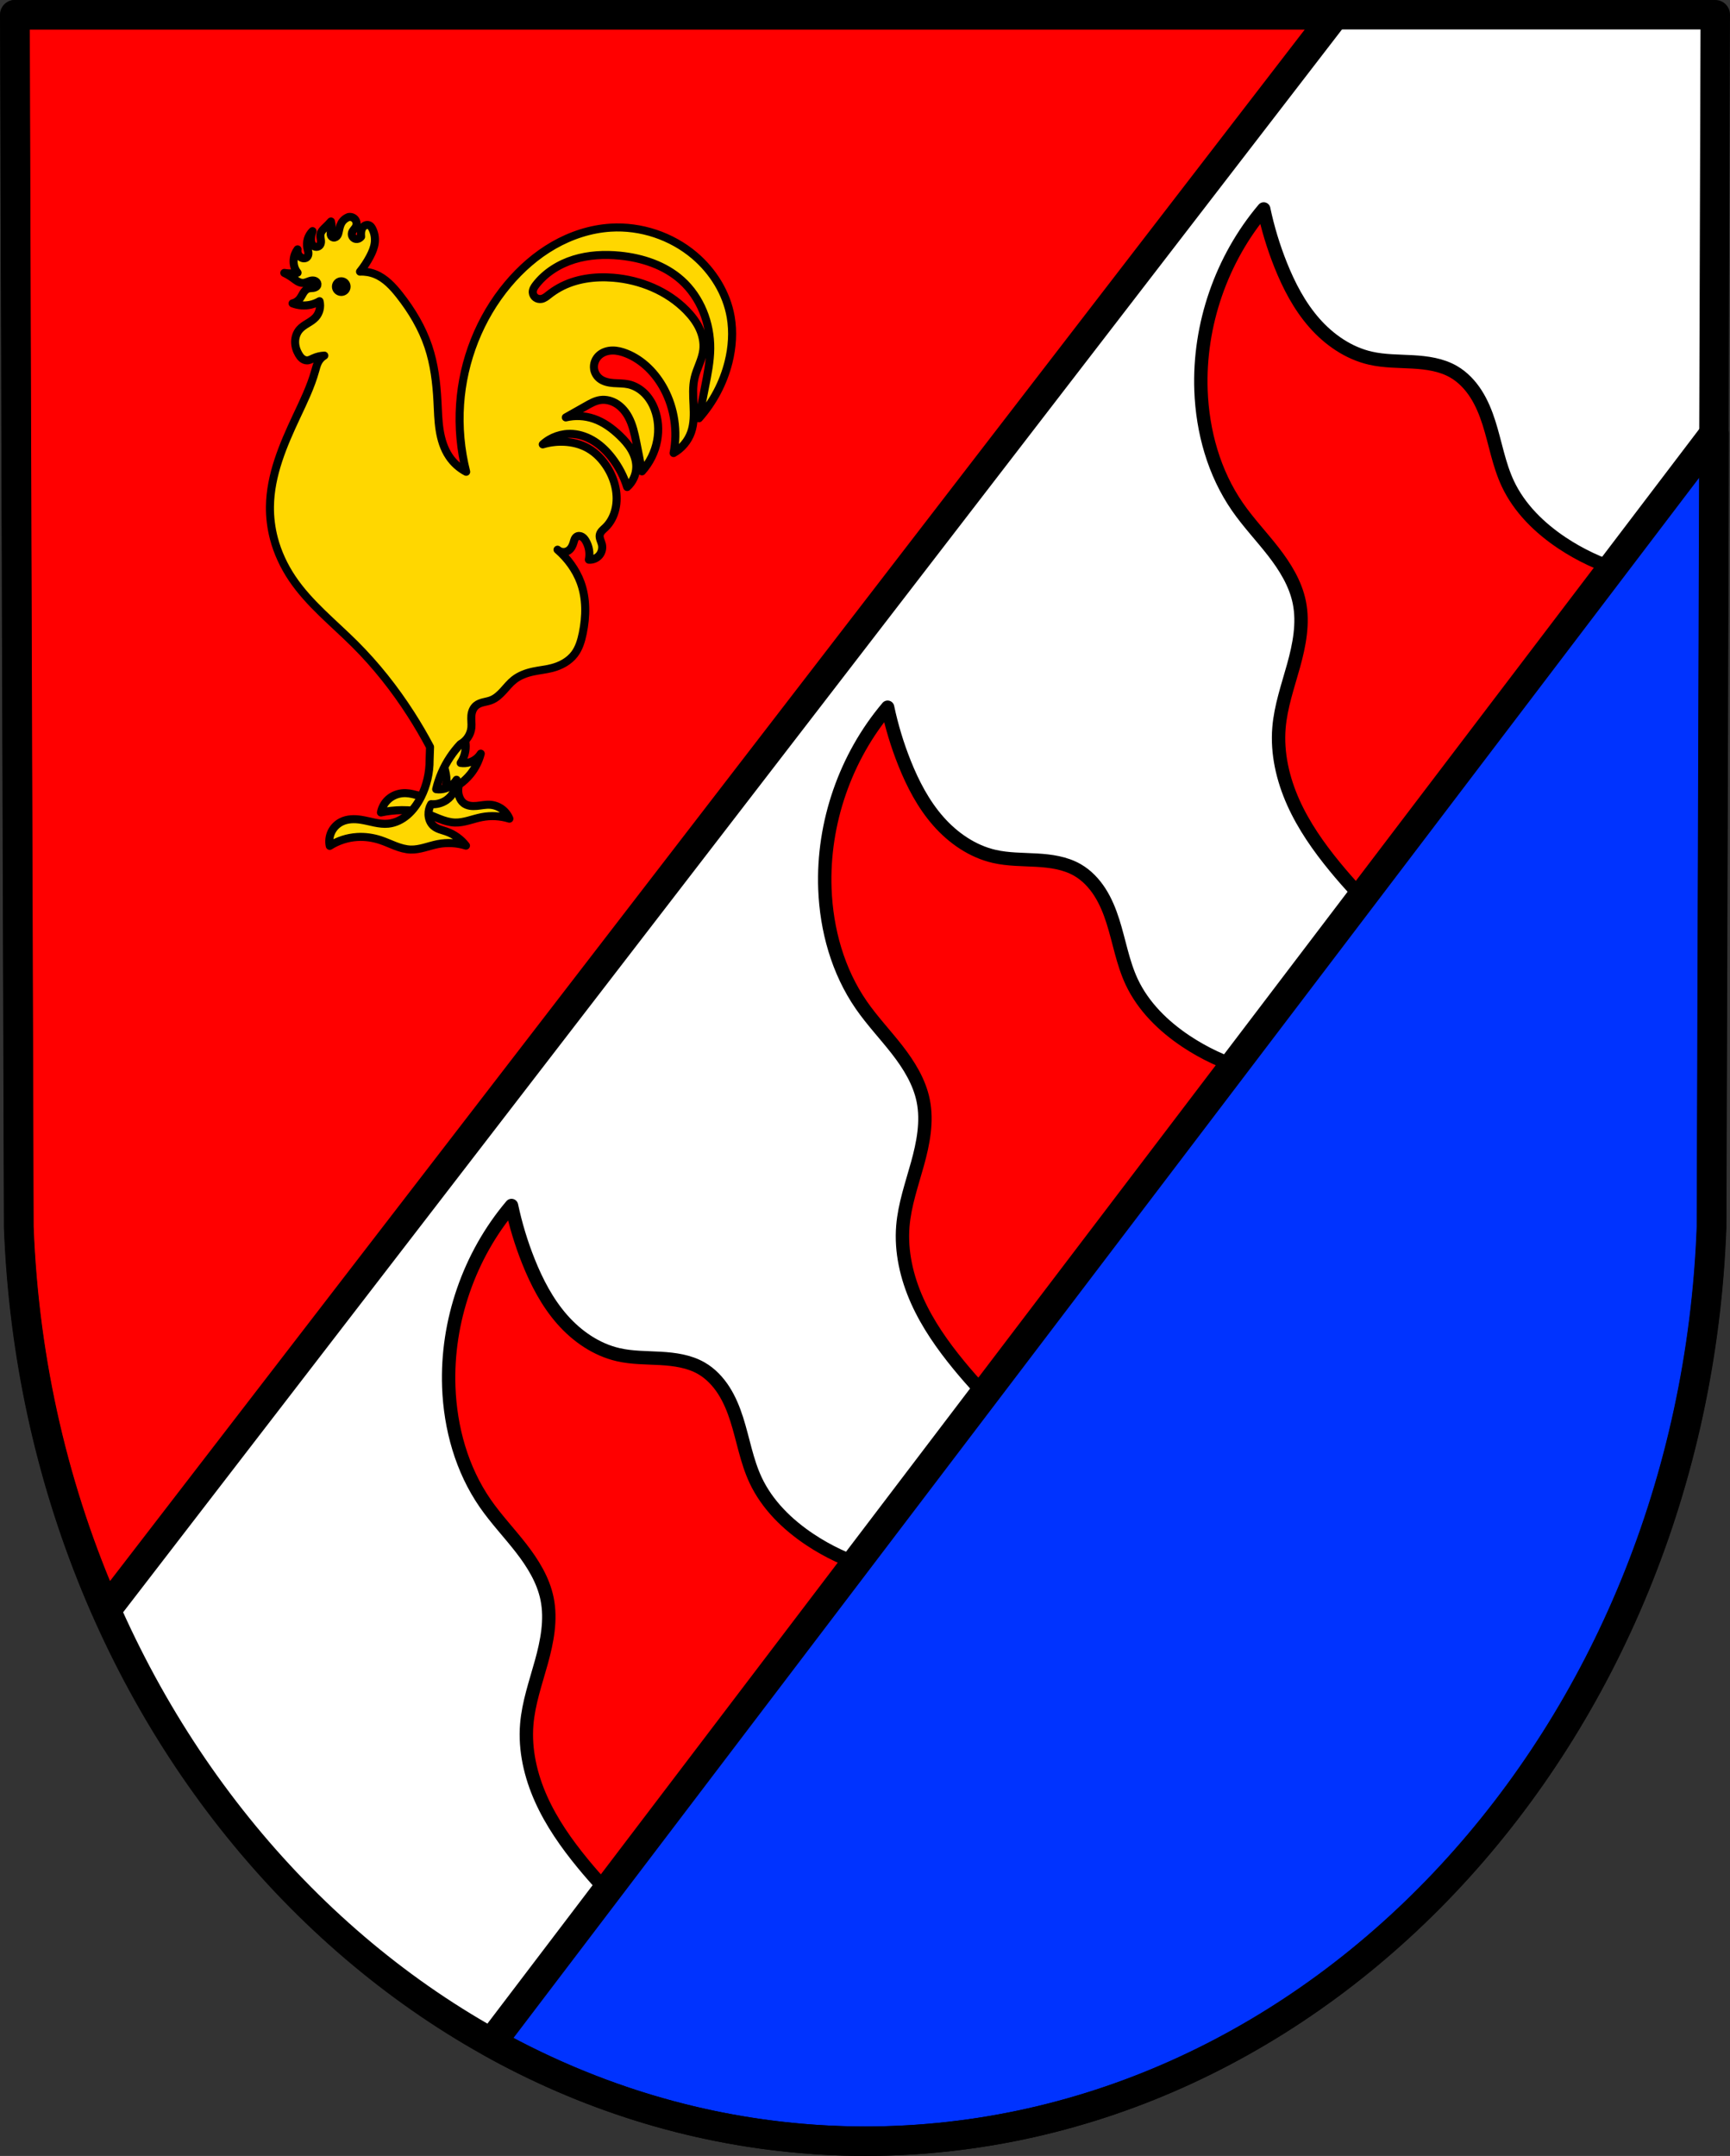 <?xml version="1.0" encoding="UTF-8" standalone="no"?>
<!-- Created with Inkscape (http://www.inkscape.org/) -->

<svg
   xmlns:dc="http://purl.org/dc/elements/1.1/"
   xmlns:cc="http://creativecommons.org/ns#"
   xmlns:rdf="http://www.w3.org/1999/02/22-rdf-syntax-ns#"
   xmlns:svg="http://www.w3.org/2000/svg"
   xmlns="http://www.w3.org/2000/svg"
   xmlns:sodipodi="http://sodipodi.sourceforge.net/DTD/sodipodi-0.dtd"
   xmlns:inkscape="http://www.inkscape.org/namespaces/inkscape"
   width="171.017mm"
   height="213.081mm"
   viewBox="0 0 171.017 213.081"
   version="1.1"
   id="svg5896"
   inkscape:version="0.92.4 (5da689c313, 2019-01-14)"
   sodipodi:docname="DEU Feuerscheid COA.svg">
  <rect x="0" y="0" width="171.017" height="213.081" fill="#333333" stroke="none"/>
  <defs
     id="defs5890">
    <inkscape:path-effect
       effect="spiro"
       id="path-effect7113"
       is_visible="true" />
    <inkscape:path-effect
       effect="spiro"
       id="path-effect7070"
       is_visible="true" />
    <inkscape:path-effect
       effect="spiro"
       id="path-effect6936"
       is_visible="true" />
    <inkscape:path-effect
       effect="spiro"
       id="path-effect6842"
       is_visible="true" />
    <inkscape:path-effect
       effect="spiro"
       id="path-effect6842-7"
       is_visible="true" />
    <inkscape:path-effect
       effect="spiro"
       id="path-effect6842-1"
       is_visible="true" />
    <inkscape:path-effect
       effect="spiro"
       id="path-effect6936-7"
       is_visible="true" />
    <inkscape:path-effect
       effect="spiro"
       id="path-effect6936-7-9"
       is_visible="true" />
    <inkscape:path-effect
       effect="spiro"
       id="path-effect7070-1"
       is_visible="true" />
  </defs>
  <sodipodi:namedview
     id="base"
     pagecolor="#ffffff"
     bordercolor="#666666"
     borderopacity="1.0"
     inkscape:pageopacity="0.0"
     inkscape:pageshadow="2"
     inkscape:zoom="0.68045146"
     inkscape:cx="323.18206"
     inkscape:cy="402.67335"
     inkscape:document-units="mm"
     inkscape:current-layer="layer1"
     showgrid="false"
     inkscape:window-width="1366"
     inkscape:window-height="745"
     inkscape:window-x="-8"
     inkscape:window-y="-8"
     inkscape:window-maximized="1"
     fit-margin-top="0"
     fit-margin-left="0"
     fit-margin-right="0"
     fit-margin-bottom="0"
     inkscape:snap-nodes="false" />
  <g
     inkscape:label="Ebene 1"
     inkscape:groupmode="layer"
     id="layer1"
     transform="translate(-2.055,-6.03)">
    <path
       style="fill:#ffffff;fill-rule:evenodd;stroke:none;stroke-width:2.91;stroke-linecap:round;stroke-linejoin:round;stroke-miterlimit:4;stroke-dasharray:none;stroke-opacity:1"
       inkscape:connector-curvature="0"
       d="m 171.617,7.485 -0.384,119.822 c -1.871,50.402 -38.838,90.32 -83.669,90.349 C 42.773,217.594 5.792,177.662 3.895,127.307 L 3.51,7.485 H 87.562 Z"
       id="path10563-0-6-2-9"
       sodipodi:nodetypes="ccccccc" />
    <path
       inkscape:connector-curvature="0"
       style="fill:#ff0000;stroke:#000000;stroke-width:1.323;stroke-linecap:round;stroke-linejoin:round;stroke-miterlimit:4;stroke-dasharray:none;stroke-opacity:1;fill-opacity:1"
       d="m 126.979,26.683 c -4.179,4.94 -6.436,11.465 -6.201,17.931 0.148,4.071 1.285,8.156 3.602,11.507 1.077,1.557 2.39,2.935 3.551,4.431 1.161,1.495 2.19,3.155 2.566,5.01 0.42,2.069 -7.9e-4,4.213 -0.564,6.247 -0.563,2.034 -1.275,4.05 -1.447,6.154 -0.207,2.524 0.382,5.071 1.417,7.382 1.036,2.311 2.506,4.402 4.113,6.36 2.74,3.338 5.901,6.33 9.384,8.882 l 25.137,-37.203 c -4.266,-0.023 -8.516,-1.321 -12.066,-3.687 -2.232,-1.487 -4.224,-3.437 -5.363,-5.865 -0.891,-1.899 -1.227,-4.005 -1.864,-6.004 -0.319,-1 -0.716,-1.981 -1.282,-2.864 -0.566,-0.883 -1.307,-1.669 -2.216,-2.193 -1.211,-0.698 -2.644,-0.895 -4.04,-0.974 -1.396,-0.079 -2.809,-0.056 -4.172,-0.366 -2.165,-0.493 -4.084,-1.818 -5.55,-3.486 -1.466,-1.668 -2.509,-3.669 -3.333,-5.731 -0.716,-1.791 -1.277,-3.643 -1.675,-5.53 z M 89.799,75.929 c -4.179,4.94 -6.436,11.465 -6.201,17.931 0.148,4.071 1.285,8.157 3.602,11.507 1.077,1.557 2.39,2.935 3.551,4.431 1.161,1.495 2.19,3.155 2.566,5.01 0.42,2.069 -7.94e-4,4.213 -0.564,6.247 -0.563,2.034 -1.275,4.05 -1.447,6.154 -0.207,2.524 0.382,5.071 1.417,7.382 1.036,2.311 2.506,4.402 4.113,6.36 2.74,3.338 5.901,6.33 9.384,8.882 l 25.137,-37.203 c -4.266,-0.022 -8.516,-1.321 -12.066,-3.687 -2.232,-1.487 -4.223,-3.437 -5.362,-5.866 -0.891,-1.899 -1.227,-4.005 -1.864,-6.004 -0.319,-1 -0.717,-1.98 -1.283,-2.864 -0.566,-0.883 -1.307,-1.669 -2.216,-2.193 -1.211,-0.698 -2.643,-0.895 -4.039,-0.974 -1.396,-0.079 -2.809,-0.056 -4.172,-0.366 -2.165,-0.493 -4.083,-1.818 -5.549,-3.486 -1.466,-1.668 -2.508,-3.669 -3.333,-5.731 -0.716,-1.791 -1.277,-3.644 -1.676,-5.53 z m -37.18,49.246 c -4.179,4.94 -6.436,11.465 -6.201,17.931 0.148,4.071 1.285,8.156 3.602,11.507 1.077,1.557 2.39,2.935 3.551,4.431 1.161,1.495 2.19,3.155 2.566,5.011 0.42,2.069 -7.93e-4,4.213 -0.564,6.247 -0.563,2.034 -1.274,4.05 -1.446,6.154 -0.207,2.524 0.381,5.071 1.417,7.382 1.036,2.311 2.506,4.402 4.113,6.36 2.74,3.338 5.901,6.33 9.385,8.882 l 25.137,-37.203 c -4.266,-0.022 -8.516,-1.321 -12.066,-3.687 -2.232,-1.487 -4.223,-3.437 -5.362,-5.866 -0.891,-1.899 -1.227,-4.005 -1.864,-6.004 -0.319,-1 -0.717,-1.98 -1.283,-2.864 -0.566,-0.883 -1.306,-1.669 -2.215,-2.193 -1.211,-0.698 -2.644,-0.895 -4.04,-0.975 -1.396,-0.079 -2.809,-0.055 -4.172,-0.366 -2.165,-0.493 -4.083,-1.818 -5.549,-3.486 -1.466,-1.668 -2.508,-3.669 -3.333,-5.731 -0.716,-1.791 -1.277,-3.644 -1.676,-5.53 z"
       id="path6840-6" />
    <path
       inkscape:connector-curvature="0"
       style="fill:#0033ff;stroke:#000000;stroke-width:2.91;stroke-linecap:round;stroke-linejoin:round;stroke-miterlimit:4;stroke-dasharray:none;stroke-opacity:1;fill-opacity:1"
       d="M 171.515,48.885 50.636,207.914 c 11.169,6.222 23.722,9.724 36.958,9.743 44.831,-0.028 81.798,-39.947 83.669,-90.349 z"
       id="path6753-4" />
    <path
       inkscape:connector-curvature="0"
       style="fill:#ff0000;stroke:#000000;stroke-width:2.91;stroke-linecap:round;stroke-linejoin:round;stroke-miterlimit:4;stroke-dasharray:none;stroke-opacity:1;fill-opacity:1"
       d="M 3.541,7.485 3.926,127.307 c 0.511,13.563 3.571,26.367 8.64,37.843 L 133.999,7.485 H 87.593 Z"
       id="path6776-5" />
    <path
       style="fill:none;fill-rule:evenodd;stroke:#000000;stroke-width:2.91;stroke-linecap:round;stroke-linejoin:round;stroke-miterlimit:4;stroke-dasharray:none;stroke-opacity:1"
       inkscape:connector-curvature="0"
       d="m 171.617,7.485 -0.384,119.822 c -1.871,50.402 -38.838,90.32 -83.669,90.349 C 42.773,217.594 5.792,177.662 3.895,127.307 L 3.51,7.485 H 87.562 Z"
       id="path10563-0-6-2"
       sodipodi:nodetypes="ccccccc" />
    <path
       transform="translate(182.981)"
       style="fill:#ffd700;fill-opacity:1;stroke:#000000;stroke-width:0.794;stroke-linecap:round;stroke-linejoin:round;stroke-miterlimit:4;stroke-dasharray:none;stroke-opacity:1"
       d="m -138.068,78.377 c 0.401,1.159 0.758,2.333 1.071,3.518 0.105,0.399 0.206,0.803 0.209,1.215 0.003,0.412 -0.1,0.838 -0.362,1.156 -0.245,0.297 -0.614,0.477 -0.994,0.535 -0.448,0.069 -0.904,-0.02 -1.344,-0.129 -0.44,-0.109 -0.88,-0.239 -1.333,-0.253 -0.542,-0.017 -1.091,0.14 -1.53,0.459 -0.475,0.345 -0.811,0.876 -0.918,1.453 0.678,-0.146 1.371,-0.223 2.065,-0.229 0.775,-0.007 1.555,0.075 2.295,0.306 0.493,0.154 0.962,0.373 1.444,0.559 0.481,0.186 0.983,0.341 1.499,0.359 0.907,0.031 1.769,-0.361 2.659,-0.534 0.906,-0.176 1.855,-0.124 2.736,0.152 -0.156,-0.384 -0.422,-0.722 -0.758,-0.963 -0.336,-0.242 -0.741,-0.387 -1.154,-0.413 -0.444,-0.028 -0.884,0.077 -1.326,0.116 -0.221,0.02 -0.446,0.023 -0.665,-0.015 -0.219,-0.038 -0.433,-0.119 -0.609,-0.254 -0.222,-0.171 -0.373,-0.422 -0.459,-0.688 -0.12,-0.37 -0.12,-0.777 0,-1.147 0.432,-0.298 0.82,-0.66 1.147,-1.071 0.465,-0.584 0.806,-1.266 0.994,-1.989 -0.244,0.394 -0.631,0.697 -1.071,0.841 -0.294,0.096 -0.612,0.123 -0.918,0.076 0.324,-0.483 0.501,-1.063 0.501,-1.644 0,-0.581 -0.177,-1.162 -0.501,-1.644 -0.091,-0.136 -0.194,-0.264 -0.306,-0.382 l -2.371,0.612 z"
       id="path6934-9"
       inkscape:connector-curvature="0"
       inkscape:path-effect="#path-effect6936-7"
       inkscape:original-d="m -138.06752,78.376784 c 0,0 0.92951,2.30063 1.0708,3.518361 0.0913,0.786722 0.27485,1.704558 -0.15297,2.371069 -0.20334,0.316791 -0.6237,0.469484 -0.99432,0.535404 -0.88747,0.157849 -1.77814,-0.449775 -2.67702,-0.38243 -0.53087,0.03977 -1.10575,0.136966 -1.52972,0.458917 -0.45629,0.346492 -0.91783,1.453237 -0.91783,1.453237 0,0 1.37256,-0.237042 2.06513,-0.22946 0.77158,0.0084 1.54112,0.139463 2.29458,0.305946 1.00318,0.221663 1.91632,0.864425 2.94231,0.917834 0.90289,0.047 1.75734,-0.469983 2.65914,-0.534495 0.91093,-0.06516 2.73554,0.152064 2.73554,0.152064 0,0 -1.17208,-1.1138 -1.91216,-1.376752 -0.81823,-0.290717 -1.8473,0.279077 -2.60053,-0.152971 -0.23921,-0.137212 -0.379,-0.424434 -0.45891,-0.688375 -0.11082,-0.366022 0,-1.147294 0,-1.147294 0,0 0.83415,-0.651763 1.14729,-1.070806 0.44364,-0.593672 0.99432,-1.988637 0.99432,-1.988637 0,0 -0.64834,0.67527 -1.0708,0.841346 -0.28572,0.112322 -0.91784,0.07649 -0.91784,0.07649 0,0 0.36288,-2.254402 0,-3.288904 -0.054,-0.154047 -0.30594,-0.382431 -0.30594,-0.382431 0,0 -1.7258,1.111781 -2.37107,0.611891 z"
       sodipodi:nodetypes="caaaaacaaaacaaacacacacac" />
    <path
       inkscape:connector-curvature="0"
       style="fill:#ffd700;fill-opacity:1;stroke:#000000;stroke-width:0.794;stroke-linecap:round;stroke-linejoin:round;stroke-miterlimit:4;stroke-dasharray:none;stroke-opacity:1"
       d="m 36.694,27.471 c -0.061,-0.005 -0.122,-0.002 -0.182,0.009 -0.299,0.109 -0.557,0.328 -0.712,0.605 -0.136,0.243 -0.192,0.521 -0.248,0.794 -0.03,0.149 -0.062,0.301 -0.146,0.428 -0.042,0.063 -0.097,0.119 -0.163,0.156 -0.066,0.037 -0.144,0.055 -0.219,0.043 -0.051,-0.008 -0.1,-0.029 -0.142,-0.06 -0.041,-0.031 -0.075,-0.073 -0.098,-0.119 -0.044,-0.088 -0.051,-0.191 -0.04,-0.289 0.011,-0.098 0.037,-0.193 0.056,-0.29 0.053,-0.273 0.043,-0.559 -0.028,-0.828 -0.165,0.185 -0.337,0.364 -0.516,0.535 -0.113,0.109 -0.23,0.215 -0.327,0.338 -0.097,0.123 -0.175,0.266 -0.198,0.421 -0.025,0.173 0.019,0.347 0.042,0.52 0.012,0.087 0.019,0.174 0.009,0.261 -0.009,0.087 -0.036,0.173 -0.085,0.245 -0.041,0.06 -0.098,0.108 -0.162,0.141 -0.065,0.032 -0.137,0.048 -0.21,0.047 -0.145,-0.002 -0.286,-0.075 -0.377,-0.187 -0.063,-0.077 -0.104,-0.17 -0.127,-0.267 -0.023,-0.097 -0.029,-0.197 -0.028,-0.296 0.002,-0.275 0.055,-0.549 0.156,-0.805 -0.22,0.216 -0.385,0.489 -0.472,0.784 -0.085,0.289 -0.097,0.6 -0.036,0.895 0.032,0.153 0.083,0.303 0.096,0.459 0.006,0.078 0.003,0.157 -0.018,0.233 -0.02,0.076 -0.058,0.147 -0.114,0.202 -0.087,0.086 -0.215,0.125 -0.337,0.115 -0.122,-0.01 -0.238,-0.064 -0.333,-0.142 -0.107,-0.088 -0.19,-0.205 -0.236,-0.335 -0.046,-0.13 -0.056,-0.274 -0.028,-0.409 -0.111,0.151 -0.201,0.316 -0.267,0.491 -0.169,0.449 -0.172,0.963 0.013,1.407 0.062,0.149 0.15,0.286 0.252,0.411 -0.431,0.086 -0.877,0.095 -1.311,0.02 0.302,0.145 0.59,0.319 0.86,0.516 0.151,0.11 0.296,0.228 0.458,0.32 0.162,0.092 0.344,0.158 0.531,0.153 0.145,-0.004 0.286,-0.051 0.423,-0.102 0.136,-0.051 0.272,-0.107 0.416,-0.129 0.144,-0.022 0.299,-0.008 0.421,0.071 0.061,0.04 0.112,0.096 0.142,0.162 0.03,0.066 0.038,0.143 0.019,0.213 -0.023,0.082 -0.083,0.151 -0.156,0.196 -0.072,0.045 -0.156,0.069 -0.24,0.082 -0.169,0.026 -0.345,0.012 -0.507,0.066 -0.108,0.036 -0.206,0.101 -0.288,0.181 -0.082,0.079 -0.15,0.172 -0.211,0.269 -0.121,0.194 -0.216,0.405 -0.361,0.582 -0.175,0.213 -0.421,0.366 -0.688,0.43 0.571,0.222 1.21,0.268 1.807,0.129 0.302,-0.07 0.593,-0.187 0.86,-0.344 0.145,0.55 -0.005,1.17 -0.387,1.592 -0.224,0.248 -0.514,0.424 -0.799,0.598 -0.285,0.174 -0.573,0.354 -0.792,0.606 -0.286,0.33 -0.434,0.769 -0.438,1.206 -0.004,0.437 0.13,0.869 0.351,1.245 0.09,0.153 0.195,0.299 0.332,0.412 0.137,0.113 0.308,0.19 0.485,0.191 0.114,5.29e-4 0.226,-0.03 0.333,-0.072 0.106,-0.042 0.208,-0.096 0.312,-0.143 0.338,-0.153 0.705,-0.241 1.075,-0.258 -0.228,0.137 -0.422,0.331 -0.559,0.559 -0.174,0.289 -0.254,0.622 -0.344,0.946 -0.437,1.569 -1.157,3.042 -1.849,4.516 -1.326,2.823 -2.589,5.785 -2.624,8.903 -0.012,1.058 0.12,2.117 0.387,3.14 0.369,1.409 0.995,2.747 1.807,3.957 1.671,2.489 4.07,4.378 6.193,6.494 2.099,2.092 3.948,4.43 5.548,6.925 0.675,1.052 1.306,2.132 1.891,3.237 l -0.043,1.29 c 0.01,1.261 -0.284,2.524 -0.851,3.651 -0.34,0.677 -0.782,1.311 -1.359,1.8 -0.529,0.449 -1.178,0.772 -1.868,0.843 -0.912,0.095 -1.806,-0.247 -2.712,-0.387 -0.652,-0.1 -1.348,-0.09 -1.937,0.207 -0.422,0.212 -0.771,0.567 -0.977,0.993 -0.205,0.426 -0.266,0.92 -0.168,1.382 0.806,-0.511 1.742,-0.816 2.695,-0.877 0.785,-0.051 1.578,0.063 2.325,0.31 0.497,0.165 0.972,0.387 1.46,0.575 0.489,0.187 0.998,0.34 1.521,0.356 0.919,0.027 1.792,-0.367 2.694,-0.542 0.918,-0.177 1.879,-0.124 2.772,0.154 -0.495,-0.637 -1.176,-1.128 -1.937,-1.395 -0.217,-0.076 -0.44,-0.135 -0.656,-0.213 -0.216,-0.079 -0.428,-0.179 -0.603,-0.329 -0.322,-0.276 -0.492,-0.704 -0.508,-1.128 -0.014,-0.36 0.077,-0.723 0.258,-1.034 0.528,0.045 1.07,-0.098 1.507,-0.397 0.324,-0.221 0.589,-0.526 0.765,-0.877 0.175,-0.351 0.259,-0.746 0.242,-1.138 -0.248,0.399 -0.639,0.706 -1.085,0.853 -0.298,0.098 -0.62,0.125 -0.93,0.078 0.269,-1.123 0.737,-2.199 1.376,-3.161 0.304,-0.458 0.647,-0.89 1.024,-1.291 0.597,-0.322 1.016,-0.953 1.082,-1.628 0.039,-0.4 -0.038,-0.804 0,-1.204 0.018,-0.187 0.061,-0.372 0.138,-0.543 0.077,-0.171 0.19,-0.327 0.335,-0.446 0.201,-0.166 0.455,-0.253 0.707,-0.317 0.253,-0.064 0.512,-0.107 0.755,-0.199 0.478,-0.182 0.866,-0.542 1.212,-0.92 0.346,-0.378 0.666,-0.785 1.068,-1.102 0.544,-0.429 1.215,-0.672 1.892,-0.817 0.613,-0.131 1.242,-0.188 1.849,-0.344 0.864,-0.222 1.698,-0.665 2.237,-1.376 0.451,-0.595 0.667,-1.333 0.817,-2.064 0.341,-1.666 0.374,-3.437 -0.215,-5.032 -0.232,-0.628 -0.557,-1.22 -0.946,-1.764 -0.385,-0.538 -0.833,-1.03 -1.333,-1.462 0.142,0.131 0.33,0.213 0.523,0.229 0.193,0.015 0.391,-0.036 0.552,-0.143 0.137,-0.091 0.246,-0.22 0.329,-0.362 0.083,-0.142 0.14,-0.297 0.187,-0.455 0.03,-0.104 0.057,-0.21 0.101,-0.309 0.044,-0.099 0.109,-0.192 0.201,-0.25 0.079,-0.05 0.174,-0.072 0.268,-0.066 0.093,0.005 0.184,0.037 0.265,0.084 0.161,0.095 0.277,0.25 0.371,0.412 0.322,0.552 0.431,1.224 0.301,1.849 0.383,0.029 0.776,-0.135 1.026,-0.426 0.25,-0.292 0.351,-0.705 0.264,-1.079 -0.037,-0.159 -0.105,-0.31 -0.157,-0.465 -0.052,-0.155 -0.088,-0.321 -0.058,-0.482 0.029,-0.154 0.117,-0.291 0.221,-0.407 0.104,-0.117 0.226,-0.216 0.338,-0.324 0.503,-0.481 0.83,-1.129 0.99,-1.807 0.327,-1.384 -0.031,-2.874 -0.775,-4.086 -0.482,-0.786 -1.132,-1.482 -1.935,-1.935 -0.718,-0.406 -1.542,-0.607 -2.366,-0.645 -0.71,-0.032 -1.426,0.055 -2.107,0.258 0.794,-0.727 1.894,-1.109 2.968,-1.032 0.777,0.056 1.528,0.342 2.182,0.766 0.653,0.424 1.213,0.983 1.689,1.599 0.666,0.862 1.179,1.842 1.505,2.881 0.558,-0.495 0.895,-1.232 0.903,-1.978 0.007,-0.601 -0.19,-1.192 -0.492,-1.71 -0.303,-0.519 -0.709,-0.971 -1.142,-1.386 -0.747,-0.716 -1.601,-1.346 -2.581,-1.677 -0.881,-0.299 -1.847,-0.344 -2.753,-0.129 0.662,-0.369 1.321,-0.742 1.979,-1.118 0.451,-0.258 0.914,-0.523 1.428,-0.599 0.571,-0.085 1.165,0.078 1.648,0.393 0.484,0.315 0.863,0.774 1.138,1.281 0.417,0.768 0.601,1.638 0.775,2.495 0.194,0.959 0.38,1.919 0.559,2.881 0.769,-0.854 1.296,-1.923 1.505,-3.054 0.191,-1.031 0.116,-2.117 -0.258,-3.097 -0.221,-0.578 -0.546,-1.12 -0.984,-1.556 -0.438,-0.436 -0.992,-0.764 -1.596,-0.896 -0.478,-0.104 -0.973,-0.086 -1.46,-0.122 -0.488,-0.036 -0.993,-0.136 -1.378,-0.437 -0.296,-0.231 -0.502,-0.575 -0.559,-0.946 -0.039,-0.253 -0.009,-0.515 0.082,-0.753 0.091,-0.239 0.242,-0.454 0.434,-0.623 0.352,-0.31 0.83,-0.454 1.299,-0.46 0.469,-0.006 0.932,0.116 1.368,0.288 1.628,0.643 2.921,1.981 3.742,3.527 1.018,1.917 1.354,4.188 0.934,6.318 0.801,-0.447 1.43,-1.195 1.733,-2.06 0.298,-0.852 0.283,-1.778 0.241,-2.679 -0.042,-0.902 -0.106,-1.818 0.102,-2.696 0.222,-0.937 0.747,-1.796 0.86,-2.753 0.086,-0.729 -0.077,-1.475 -0.39,-2.139 -0.314,-0.664 -0.773,-1.251 -1.287,-1.775 -1.888,-1.922 -4.54,-3.007 -7.226,-3.226 -1.828,-0.149 -3.729,0.099 -5.333,0.989 -0.362,0.201 -0.707,0.433 -1.032,0.688 -0.112,0.088 -0.221,0.178 -0.341,0.255 -0.12,0.077 -0.25,0.139 -0.39,0.164 -0.198,0.036 -0.411,-0.008 -0.574,-0.125 -0.163,-0.117 -0.273,-0.308 -0.286,-0.509 -0.009,-0.142 0.029,-0.283 0.09,-0.411 0.061,-0.128 0.145,-0.244 0.232,-0.356 0.937,-1.206 2.296,-2.049 3.755,-2.5 1.459,-0.451 3.016,-0.526 4.536,-0.376 2.215,0.22 4.439,0.951 6.095,2.438 1.873,1.681 2.865,4.236 2.839,6.753 -0.013,1.275 -0.268,2.534 -0.516,3.785 -0.205,1.031 -0.405,2.063 -0.602,3.096 1.402,-1.578 2.415,-3.5 2.924,-5.548 0.363,-1.459 0.472,-2.991 0.215,-4.473 -0.409,-2.355 -1.749,-4.505 -3.57,-6.054 -2.277,-1.936 -5.318,-2.951 -8.301,-2.764 -1.982,0.124 -3.917,0.761 -5.639,1.749 -1.722,0.988 -3.235,2.322 -4.511,3.843 -2.784,3.318 -4.439,7.55 -4.731,11.871 -0.151,2.235 0.053,4.494 0.603,6.666 -0.671,-0.354 -1.253,-0.876 -1.677,-1.505 -0.528,-0.782 -0.806,-1.709 -0.95,-2.641 -0.144,-0.932 -0.162,-1.879 -0.211,-2.821 -0.096,-1.835 -0.319,-3.678 -0.903,-5.419 -0.619,-1.847 -1.635,-3.544 -2.839,-5.075 -0.661,-0.841 -1.417,-1.662 -2.409,-2.064 -0.475,-0.193 -0.993,-0.281 -1.505,-0.258 0.378,-0.467 0.71,-0.973 0.989,-1.505 0.226,-0.432 0.42,-0.892 0.473,-1.377 0.051,-0.471 -0.035,-0.958 -0.258,-1.376 -0.063,-0.118 -0.141,-0.236 -0.258,-0.301 -0.101,-0.057 -0.224,-0.069 -0.336,-0.042 -0.112,0.027 -0.214,0.093 -0.292,0.178 -0.078,0.085 -0.133,0.19 -0.168,0.3 -0.035,0.11 -0.05,0.226 -0.054,0.341 -0.004,0.108 0.003,0.215 0.012,0.323 -0.019,0.025 -0.039,0.05 -0.061,0.072 -0.059,0.057 -0.129,0.103 -0.207,0.132 -0.077,0.028 -0.161,0.039 -0.243,0.027 -0.135,-0.019 -0.261,-0.101 -0.334,-0.217 -0.073,-0.115 -0.094,-0.262 -0.059,-0.394 0.032,-0.12 0.107,-0.223 0.184,-0.32 0.077,-0.097 0.16,-0.192 0.212,-0.305 0.051,-0.11 0.072,-0.235 0.058,-0.356 -0.014,-0.121 -0.062,-0.237 -0.136,-0.333 -0.075,-0.096 -0.176,-0.171 -0.29,-0.213 -0.057,-0.021 -0.117,-0.035 -0.177,-0.04 z"
       id="path7111" />
    <circle
       style="fill:#000000;fill-opacity:1;stroke:#000000;stroke-width:0.257;stroke-linecap:round;stroke-linejoin:round;stroke-miterlimit:4;stroke-dasharray:none;stroke-opacity:1"
       id="path7125"
       cx="35.79"
       cy="34.357"
       r="0.796" />
  </g>
</svg>

